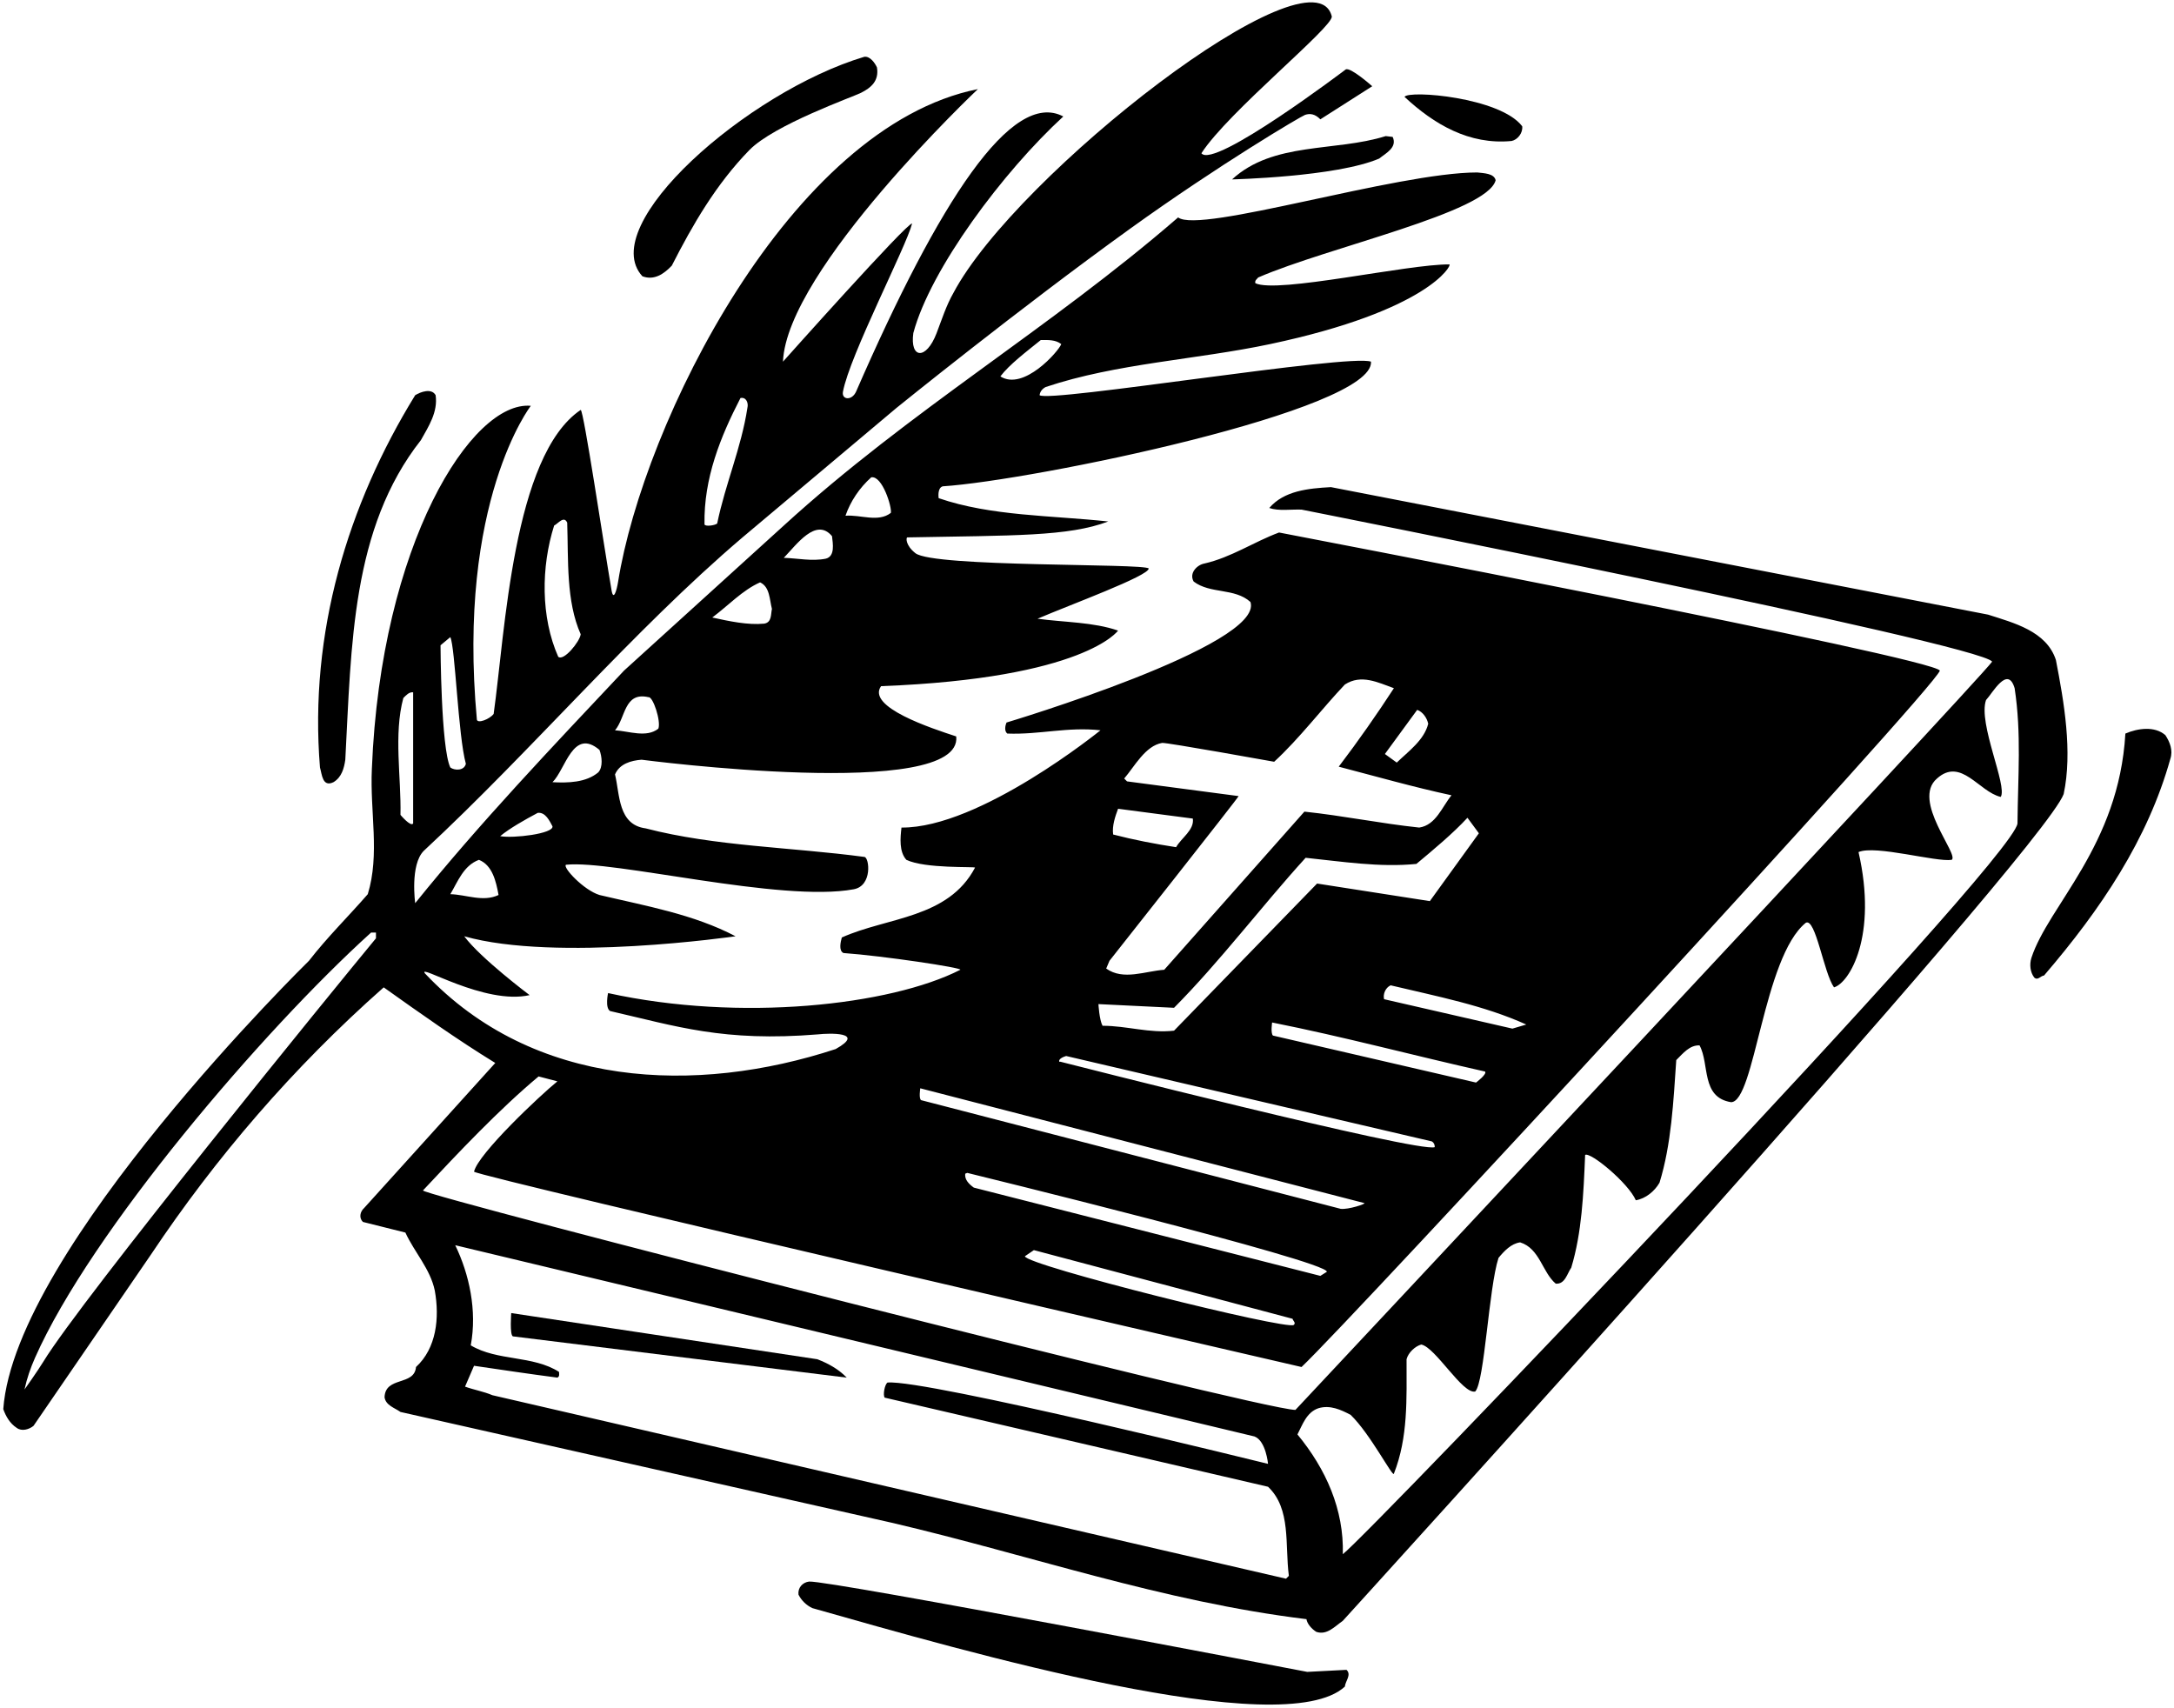 <?xml version="1.0" encoding="UTF-8"?>
<svg xmlns="http://www.w3.org/2000/svg" xmlns:xlink="http://www.w3.org/1999/xlink" width="532pt" height="418pt" viewBox="0 0 532 418" version="1.1">
<g id="surface1">
<path style=" stroke:none;fill-rule:nonzero;fill:rgb(0%,0%,0%);fill-opacity:1;" d="M 81.602 191.398 C 83.602 190.199 84.199 188 84.5 185.898 C 86 157.898 86 129.301 103 107.699 C 104.898 104.301 107.199 100.801 106.602 96.699 C 105.602 94.898 102.898 95.898 101.602 96.699 C 85.102 123.5 75.602 154.898 78.301 187.801 C 78.801 189.5 78.898 192.699 81.602 191.398 "/>
<path style=" stroke:none;fill-rule:nonzero;fill:rgb(0%,0%,0%);fill-opacity:1;" d="M 369.898 34.5 C 371.398 34.199 372.699 32.5 372.5 30.898 C 367.102 23.801 344.699 22 343.699 23.699 C 350.898 30.398 359.5 35.5 369.898 34.5 "/>
<path style=" stroke:none;fill-rule:nonzero;fill:rgb(0%,0%,0%);fill-opacity:1;" d="M 337.5 38.801 C 339.102 37.5 342 36.102 340.801 33.5 L 339.102 33.301 C 326.699 37.199 311.602 34.602 301.5 43.898 C 301.5 43.898 327 43.301 337.5 38.801 "/>
<path style=" stroke:none;fill-rule:nonzero;fill:rgb(0%,0%,0%);fill-opacity:1;" d="M 164.398 65 C 169.5 55 175.199 45.102 183.398 36.699 C 189.5 30.5 208.672 23.734 210.691 22.715 C 213.16 21.465 215.148 19.801 214.602 16.5 C 214.102 15.398 212.898 13.699 211.5 13.898 C 182.855 22.48 145.742 55.133 157.199 67.602 C 160.102 68.699 162.5 67 164.398 65 "/>
<path style=" stroke:none;fill-rule:nonzero;fill:rgb(0%,0%,0%);fill-opacity:1;" d="M 319.699 396.199 C 319.898 397.398 321 398.602 322.102 399.301 C 324.699 400.199 326.602 398 328.602 396.602 C 328.602 396.602 499.801 208.5 505 194.301 C 507.199 184 505.102 171.801 503.102 161.5 C 500.801 154.398 492.699 152.398 486.5 150.398 L 325.699 119.199 C 320.102 119.5 314.199 120.102 310.602 124.301 C 312.898 125.102 315.898 124.602 318.5 124.699 C 318.5 124.699 484.602 157.602 487.5 161.898 C 483.898 166.898 317 345 317 345 C 308.102 344.898 103.602 292.602 103.5 291.301 C 112.102 282.102 122.102 271.5 131.801 263.398 L 136.398 264.602 C 132.199 268 117 282.301 116 286.699 C 116.301 287.801 318.5 334.5 318.5 334.5 C 330.398 323.301 473.801 168.102 474.699 164.102 C 473.398 161 313 130.301 313 130.301 C 306.801 132.602 301.301 136.398 294.699 137.898 C 293 138.199 290.898 140.199 292.102 142.301 C 296.199 145.398 302.102 143.801 306 147.301 C 309.445 157.902 246.301 176.801 246.301 176.801 C 246 177.5 245.699 178.898 246.5 179.5 C 254.398 179.801 261.199 177.801 269.301 178.699 C 269.301 178.699 239.785 202.66 220.602 202.5 C 220.301 205.102 220 208.398 221.801 210.398 C 226.398 212.602 238.602 212 238.602 212.301 C 232 224.801 217.102 224.398 206 229.398 C 205.699 230.5 205.199 232.602 206.398 233.199 C 216.102 233.898 235.5 236.801 235 237.301 C 217.879 246.023 181.09 250.109 148.801 243 C 148.801 243 148 246.602 149.301 247.398 C 165.5 251.102 177 255 200.199 253.102 C 202.898 252.801 212 252.5 204.5 256.699 C 170.32 267.906 130.547 266.359 104 238.199 C 102 235.602 118.602 246 129.602 243.5 C 129.602 243.5 117.602 234.5 113.602 229.102 C 136.039 235.48 180 229.102 180 229.102 C 169.699 223.699 158.102 221.699 146.699 219 C 142.801 217.801 137.602 212.199 138.5 211.602 C 150.043 210.363 191.086 220.914 208.926 217.598 C 213.539 216.738 212.73 209.848 211.543 209.688 C 193.695 207.293 174.969 207.105 158 202.699 C 151.199 201.801 151.699 194.398 150.5 189.5 C 151.602 186.898 154.398 186.102 157 185.898 C 157 185.898 235.715 196.195 234 180.199 C 227.898 178.199 212 173 215.602 167.898 C 265.5 166 273.602 154.301 273.602 154.301 C 267.5 152.199 260.5 152.301 253.898 151.398 C 261.801 148 281.199 140.898 281.102 139.102 C 279.898 137.801 228.395 138.844 224.008 135.359 C 221.57 133.426 221.715 131.605 222 131.5 C 248 131 261.438 131.305 271.199 127.602 C 257.199 126.102 242.5 126.301 229.699 121.898 C 229.699 121.898 229.301 119.398 230.699 119 C 252.539 117.602 336.293 100.398 335.5 88.5 C 330.301 86.5 256.602 98.602 254.398 96.699 C 254.5 95.801 255.102 95.102 255.898 94.699 C 273.199 88.898 292.82 88.012 310.801 84.199 C 349.5 76 355.301 64.898 354.699 64.699 C 344.5 64.602 312.602 71.898 307.199 69.301 C 307 68.602 307.602 68.301 307.898 67.898 C 324.898 60.5 364 52 366 44.102 C 365.602 42.398 363.102 42.398 361.5 42.199 C 341.801 42.199 293.5 57.301 288.301 53.199 C 256.898 80.398 222.699 100.398 191.801 128.602 L 152.699 164.102 C 135.102 182.801 117.301 201.5 101.602 221 C 101.602 221 100.301 211.602 103.699 208.199 C 130.398 183.398 154.801 154.398 181.699 131.5 L 219.398 99.801 C 219.398 99.801 249.309 75.582 276.5 56 C 298.316 40.289 318.473 28.398 319.371 28.105 C 320.566 27.711 321.797 27.859 323.102 29.199 L 335.801 21.102 C 335.801 21.102 330.398 16.301 329.301 17 C 329.301 17 297 41.5 294 37.5 C 300.5 27.398 326.398 6.5 325.898 4 C 321.414 -13.895 248.621 42.715 233.301 71.699 C 231.547 74.762 230.457 78.227 229.176 81.566 C 226.633 88.176 222.625 87.805 223.5 81.5 C 227.699 65.801 245.5 42 260.199 28.5 C 247.621 21.844 229.836 49.168 209.508 95.789 C 208.484 98.133 205.914 97.84 206.277 95.867 C 207.914 86.992 221.801 60.301 223.199 54.699 C 222.102 54.301 191.602 88.5 191.602 88.5 C 192.5 66 239.301 21.801 239.301 21.801 C 193.27 31.008 157.418 103.723 151.25 142.379 C 150.906 144.531 150.117 147.129 149.66 144.473 C 147.664 132.883 142.832 100.383 142.102 100.301 C 125.5 111.5 123.602 154.801 120.801 174.699 C 119.801 176 116.898 177.102 116.699 176.102 C 111.758 122.68 129.898 99.301 129.898 99.301 C 115.465 97.988 93.203 133.047 91 188.102 C 90.5 198.699 93 209 90 218.801 C 85.398 224.102 80.102 229.301 75.602 235.102 C 75.602 235.102 3.652 305.531 0.801 344.801 C 1.398 346.5 2.398 348.301 4.102 349.402 C 5.301 350.301 7.102 349.801 8.199 348.902 L 37 306.898 C 52.699 283.398 71.602 261.301 93.898 241.602 C 102.898 248 111.898 254.398 121.199 260.102 L 89.102 295.602 C 88.102 296.5 87.801 298 88.801 299 L 99.199 301.602 C 101.398 306.398 105.301 310.5 106.398 315.801 C 107.602 322.5 106.801 329.902 101.801 334.5 C 101.398 339.199 94.301 336.699 94.102 341.902 C 94.398 343.902 96.602 344.5 98 345.5 L 218.199 372.602 C 252 380.5 284.398 391.898 319.699 396.199 Z M 322.602 344.598 C 325.5 343.699 328.199 345 330.5 346.199 C 335.301 350.801 340.898 361.699 341.102 360.598 C 344.602 351.699 344.199 342.402 344.199 332.598 C 344.602 331 346.301 329.402 347.801 329 C 351.301 329.699 357.898 341.199 361 340.5 C 363.301 338.098 364.301 315.199 366.699 307.801 C 368.102 306.102 369.801 304.301 372 304 C 376.801 305.5 377.398 311.301 380.699 314.102 C 383 314.301 383.5 311.602 384.5 310.199 C 387.102 301.602 387.5 292.199 387.898 282.602 C 389.199 281.801 398.5 289.5 400.301 293.699 C 402.699 293.301 404.898 291.5 406.102 289.398 C 409 280 409.5 269.602 410.199 259.398 C 411.898 257.699 413.5 255.699 415.898 255.801 C 418.398 260.398 416.199 268.5 423.602 269.699 C 429.398 269.699 431.5 234.199 441.898 225.801 C 444.301 224.5 446.301 238.102 448.801 241.602 C 452.602 240.5 459.5 229 454.801 208.5 C 458.898 206.699 473.801 211 477.602 210.398 C 479.5 209.102 467.699 195.898 474 190.5 C 479.898 185.199 484.301 193.801 489.602 195 C 491.301 192.301 484 177 486 171.301 C 487.602 169.602 491.301 162.699 493 168.398 C 494.699 179.5 493.801 190 493.699 201.5 C 492.602 210.898 334.801 375.602 328.602 380.301 C 328.898 369.398 324.5 359.5 317.5 351 C 318.699 348.699 319.699 345.598 322.602 344.598 Z M 316.602 324.199 C 315.102 325.598 251 309.602 250.801 307.398 L 253 305.898 L 316.301 322.699 C 316.398 323.199 317.199 323.699 316.602 324.199 Z M 323.102 312.199 L 238.301 290.602 C 237.199 289.801 236 288.699 236.199 287.199 L 236.699 287 C 236.699 287 325 308.602 324.699 311.199 Z M 361.199 264.898 L 311.5 253.398 C 310.898 252.801 311.301 250.199 311.301 250.199 C 328.898 253.699 346 258.301 363.398 262.199 C 364 262.801 361.199 264.898 361.199 264.898 Z M 370.102 251.699 L 338.699 244.5 C 338.398 243.301 339 241.699 340.301 241.102 C 351.602 243.801 363.102 246 373.5 250.699 Z M 349.5 177.102 C 348.5 181.102 344.699 183.801 341.801 186.602 L 338.898 184.5 L 346.801 173.699 C 348.199 174.199 349.199 175.699 349.5 177.102 Z M 273.602 197.898 L 291.898 200.301 C 292.301 203.102 289.102 205 287.801 207.301 C 282.602 206.5 277.398 205.5 272.398 204.199 C 272.102 202.102 272.898 199.801 273.602 197.898 Z M 271.5 235.102 C 271.5 235.102 303.199 195 303.102 194.801 L 275.801 191.199 L 275.102 190.5 C 277.617 187.578 280.266 182.48 284.383 181.789 C 285.336 181.629 311.801 186.398 311.801 186.398 C 318 180.699 323.5 173.398 329.102 167.5 C 333.102 164.898 337.199 167 341.102 168.398 C 337 174.699 332.398 181.301 327.602 187.602 C 336.801 190 345.898 192.602 355.199 194.602 C 352.898 197.398 351.398 201.898 347.301 202.5 C 337.801 201.5 328.699 199.602 319.199 198.602 L 284.898 237.301 C 280.301 237.602 274.898 240 270.699 237 Z M 287.301 246.602 C 298.699 235.102 308.5 222 319.5 209.898 C 328.301 210.801 337.602 212.301 346.602 211.398 C 350.801 207.898 355.602 203.898 359.102 200.102 L 361.898 203.898 L 349.898 220.5 L 322.301 216.199 L 287.301 252.199 C 281.301 252.898 275.801 251 269.801 251 C 269 249.5 268.801 245.699 268.801 245.699 Z M 260.898 258.398 L 350.398 279.301 C 350.898 279.602 351.102 280.102 351.102 280.699 C 347.301 282.199 259.5 259.801 259.5 259.801 L 259.199 259.801 C 259 259.102 260.199 258.602 260.898 258.398 Z M 225.199 266.301 L 333.898 294.398 C 334.199 294.602 330 296 328.102 295.801 L 225.398 269.199 C 224.801 268.801 225.199 266.301 225.199 266.301 Z M 254.699 83.199 C 256.5 83.199 258.301 83.102 259.699 84.199 C 259.102 85.898 250.5 95.75 244.801 92.102 C 247 89.199 251.102 86.102 254.699 83.199 Z M 213.199 116.801 C 215.898 116.301 218.301 124.102 218 125.5 C 214.898 127.898 210.602 125.898 206.898 126.199 C 208.102 122.699 210.301 119.398 213.199 116.801 Z M 203.602 131.199 C 203.801 133 204.398 136.102 202.102 136.699 C 198.699 137.398 195.199 136.602 191.801 136.5 C 194.898 133.301 199.699 126.5 203.602 131.199 Z M 186 142.5 C 188.398 143.602 188.301 146.699 188.898 149 C 188.602 150.301 188.898 152.301 187 152.602 C 183 153 178.398 152 174.301 151.102 C 178.199 148.199 181.699 144.398 186 142.5 Z M 158.699 170.602 C 159.801 170.398 161.801 176.5 161.102 178.301 C 158.199 180.602 153.898 178.898 150.5 178.699 C 153.102 175.699 152.699 169.199 158.699 170.602 Z M 146.699 183.5 C 147.301 185.102 147.602 187.699 146.398 189 C 143.398 191.5 139 191.602 135.199 191.398 C 138.398 188.301 140.199 178 146.699 183.5 Z M 131.602 198.898 C 133.5 198.699 134.5 200.898 135.199 202.199 C 135.5 204 125.602 205.199 122.398 204.602 C 124.699 202.699 128.398 200.602 131.602 198.898 Z M 117.199 210.398 C 120.5 211.699 121.398 215.699 122 219 C 118.199 220.801 114.102 218.898 110.199 218.801 C 112 215.801 113.398 211.801 117.199 210.398 Z M 181.199 97.398 C 182.602 97.102 183.199 98.602 182.898 99.801 C 181.398 109.602 177.5 118.398 175.5 128.102 C 174.898 128.602 172.5 128.898 172.398 128.301 C 172.199 117 176.301 106.898 181.199 97.398 Z M 135.602 128.602 C 136.602 128.102 138 126.102 138.801 127.898 C 139.102 137 138.5 147.102 142.102 155.199 C 141.898 157 137.898 161.898 136.602 160.699 C 132.301 151 132.398 138.699 135.602 128.602 Z M 110.199 155.898 C 111.398 158.398 112.102 180 114 186.898 C 113.602 188.602 111.301 188.602 110.199 187.801 C 107.898 183 107.801 157.898 107.801 157.898 Z M 92 229.602 C 82.156 241.488 19.906 317.898 10.578 333.242 C 9.207 335.492 6 340 6 340 C 6.574 337.301 7.469 334.738 8.562 332.262 C 22.23 301.383 64.285 252.191 90.801 228.199 L 92 228.199 Z M 101.102 201.5 C 100.5 202.398 98 199.398 98 199.398 C 98.199 190.199 96.301 179.699 98.699 170.801 C 99.398 170.102 100.102 169.301 101.102 169.398 Z M 113.801 339.301 L 116 334.199 C 122.801 335.199 129.5 336.199 136.398 337.098 C 137 336.801 136.801 336.199 136.801 335.699 C 130.398 331.598 121.699 333.098 115.199 329.199 C 116.801 320.699 114.801 311.699 111.398 304.699 L 307 351.5 C 309.801 352.598 310.301 358.199 310.301 358.199 C 310.301 358.199 226.602 337.5 217.199 338.301 C 216.5 338.699 216 341.398 216.5 342 L 310.301 363.801 C 316 369.199 314.398 378 315.398 385.602 L 314.699 386.301 L 120.5 341.402 C 118.398 340.5 116 340.098 113.801 339.301 "/>
<path style=" stroke:none;fill-rule:nonzero;fill:rgb(0%,0%,0%);fill-opacity:1;" d="M 125.102 321.301 C 125.102 321.301 124.699 326.598 125.5 327 L 207.199 337.098 C 205.199 335 202.602 333.598 200 332.598 L 125.102 321.301 "/>
<path style=" stroke:none;fill-rule:nonzero;fill:rgb(0%,0%,0%);fill-opacity:1;" d="M 319.898 409.102 C 319.898 409.102 203.102 386.699 198 387 C 196.398 387.199 195.199 388.5 195.398 390.199 C 196.102 391.602 197.301 392.801 198.801 393.5 C 236.602 404.23 314.031 426.566 329.102 412.699 C 329.199 411.398 330.801 409.801 329.5 408.602 L 319.898 409.102 "/>
<path style=" stroke:none;fill-rule:nonzero;fill:rgb(0%,0%,0%);fill-opacity:1;" d="M 529.898 179.898 C 527.301 177.602 523.102 178.199 520.102 179.5 C 518.5 207 501.301 221.5 497.102 234.398 C 496.602 236 496.801 237.898 497.801 239.199 C 498.699 240 499.301 238.801 500.199 238.699 C 514.102 222.5 525.602 205.398 531.102 185.699 C 531.801 183.602 531 181.602 529.898 179.898 "/>
</g>
</svg>
